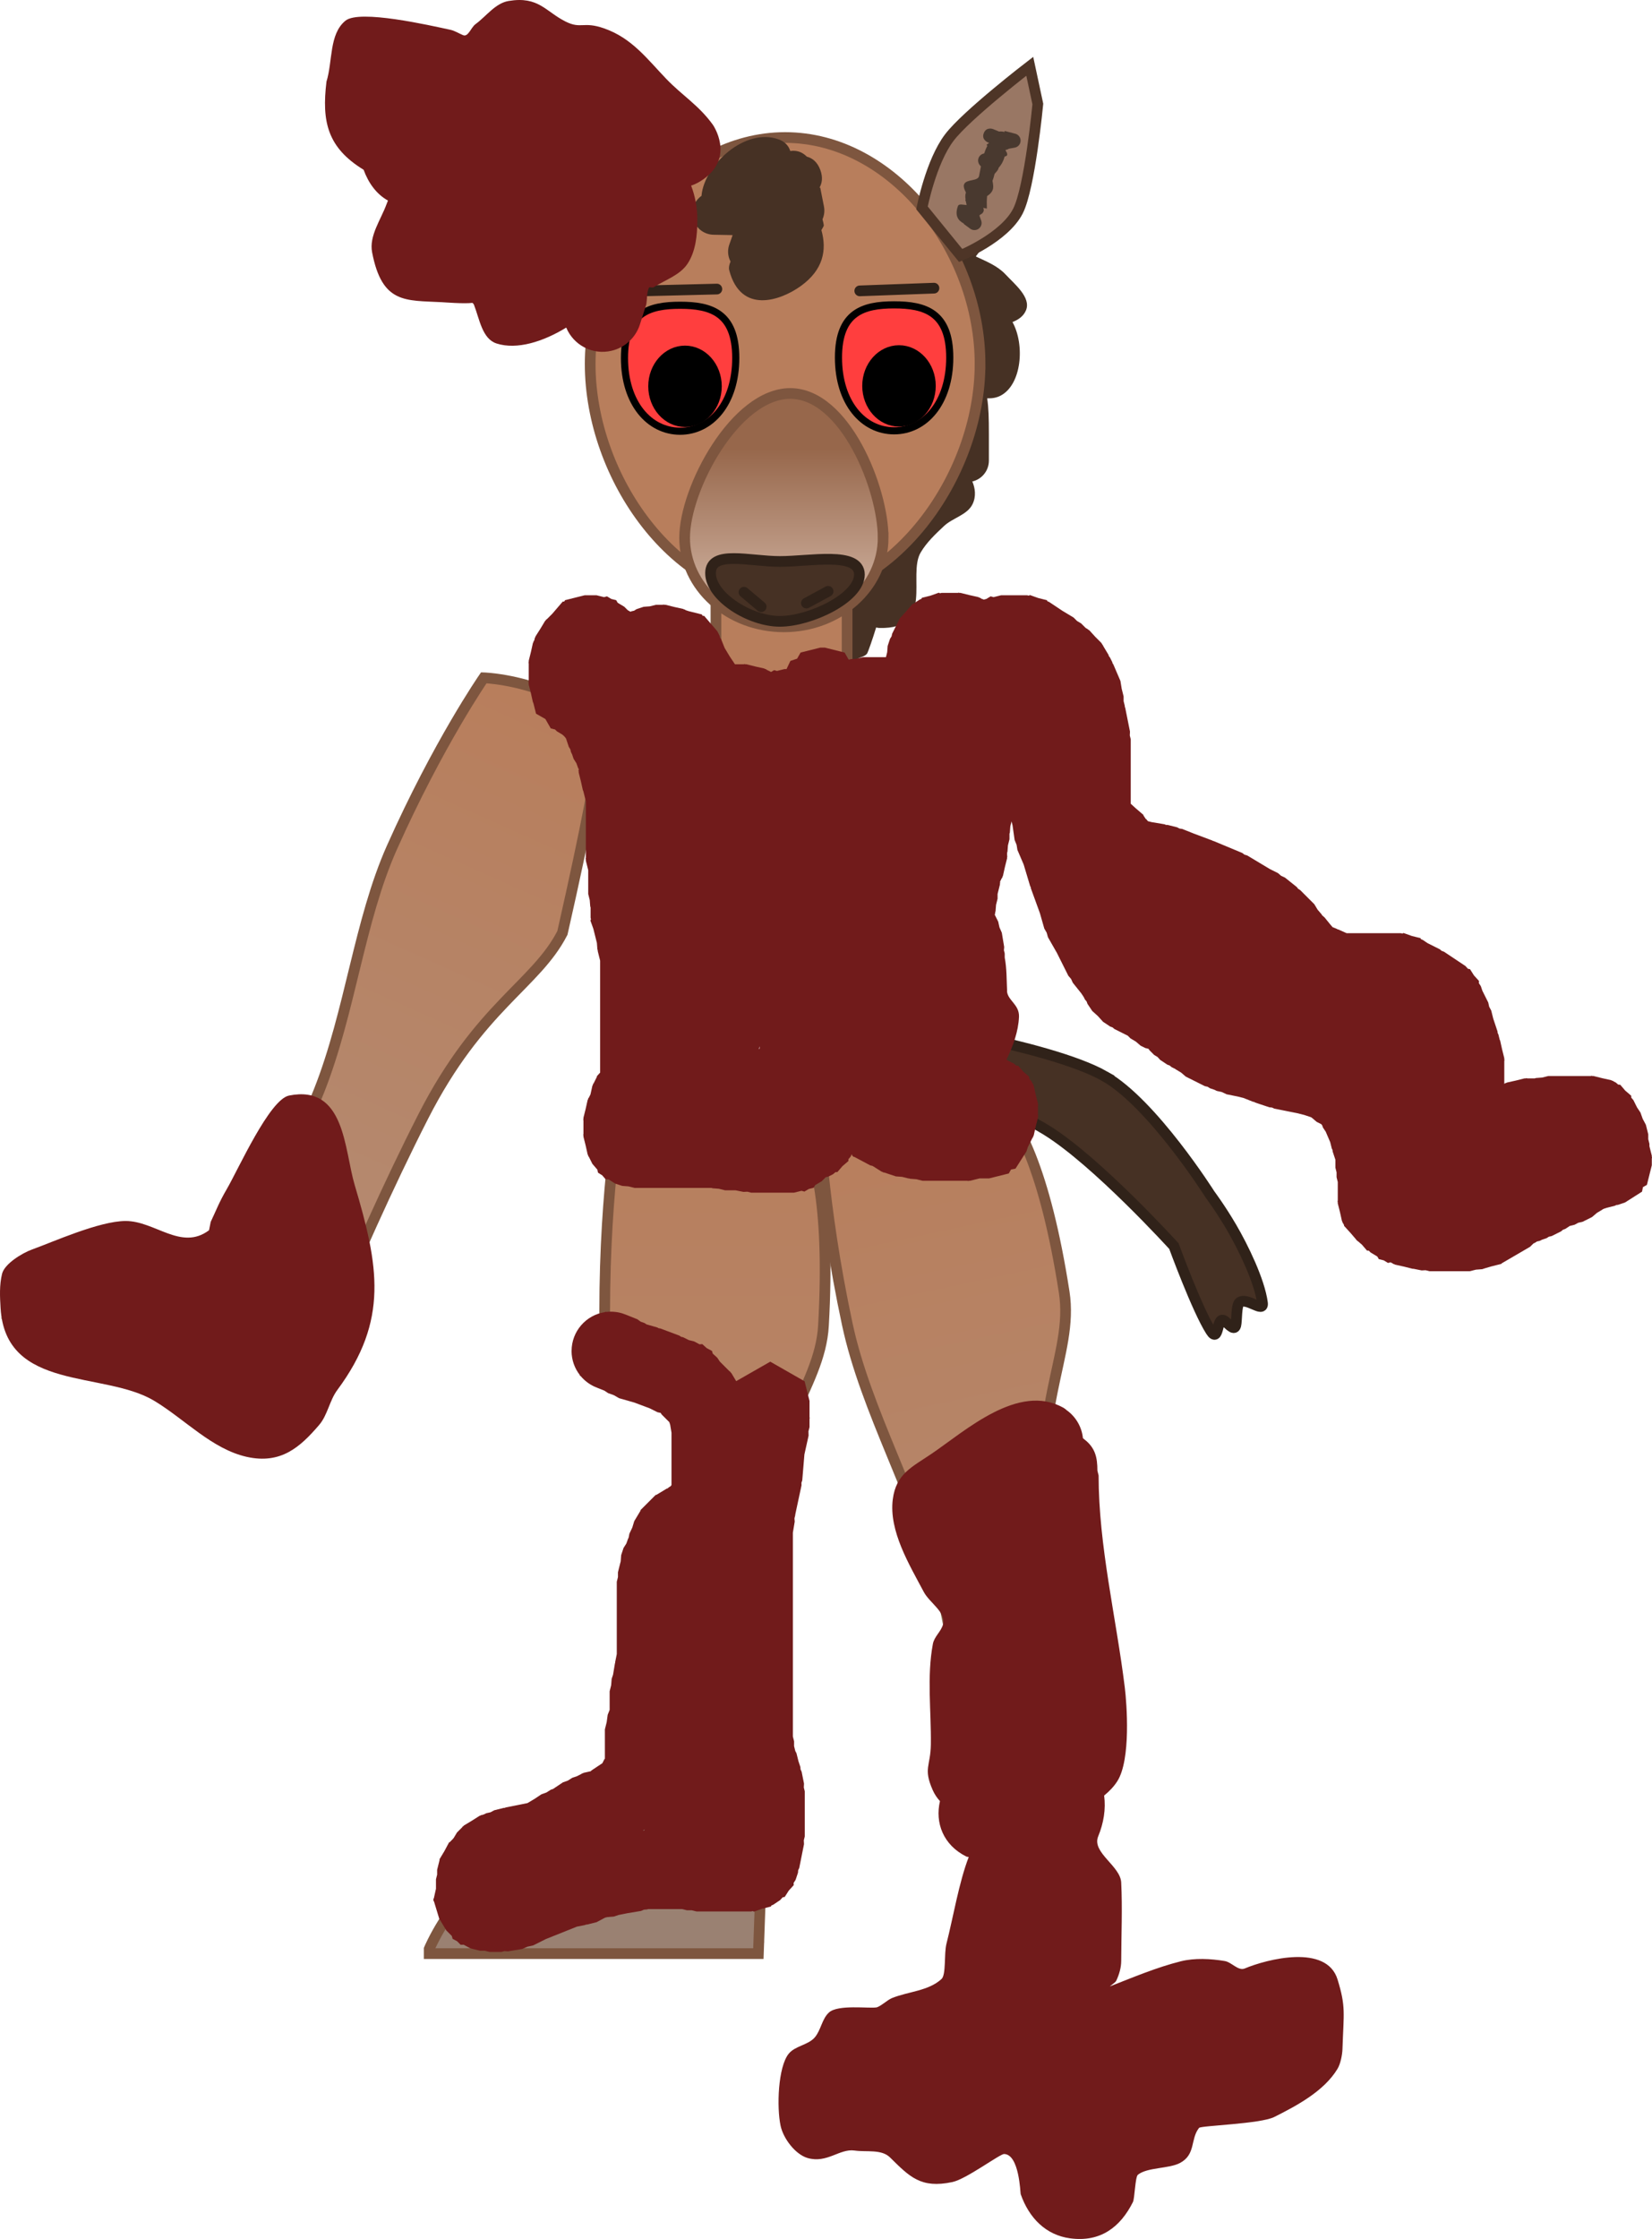 <svg version="1.1" xmlns="http://www.w3.org/2000/svg" xmlns:xlink="http://www.w3.org/1999/xlink" width="231.449" height="313.567" viewBox="0,0,231.449,313.567"><defs><linearGradient x1="277.392" y1="145.741" x2="233.708" y2="243.688" gradientUnits="userSpaceOnUse" id="color-1"><stop offset="0" stop-color="#b87e5c"/><stop offset="1" stop-color="#b38d76"/></linearGradient><linearGradient x1="319.768" y1="113.802" x2="319.768" y2="138.75" gradientUnits="userSpaceOnUse" id="color-2"><stop offset="0" stop-color="#97674b"/><stop offset="1" stop-color="#d8bdad"/></linearGradient><linearGradient x1="296.543" y1="204.984" x2="296.543" y2="322.939" gradientUnits="userSpaceOnUse" id="color-3"><stop offset="0" stop-color="#b87e5c"/><stop offset="1" stop-color="#b38d76"/></linearGradient><linearGradient x1="324.285" y1="207.047" x2="348.981" y2="322.388" gradientUnits="userSpaceOnUse" id="color-4"><stop offset="0" stop-color="#b87e5c"/><stop offset="1" stop-color="#b38d76"/></linearGradient></defs><g transform="translate(-209.944,-50.964)"><g stroke-miterlimit="10"><g stroke="#7e563f" stroke-width="1.5" stroke-linecap="butt"><path d="M234.284,243.294c0,0 -17.44,-5.656 -16.168,-8.508c1.085,-2.434 20.781,-1.837 22.08,-4.75c2.154,-4.829 9.838,-14.667 14.446,-26.304c4.383,-11.068 5.628,-23.797 10.207,-34.066c6.499,-14.571 12.875,-23.777 12.875,-23.777c0,0 4.708,0.153 9.677,2.369c4.92,2.194 6.308,4.759 6.308,4.759c0,0 2.078,-2.476 -4.97,28.6c-3.755,7.288 -11.622,10.264 -19.494,25.704c-10,19.613 -18.977,43.1 -18.977,43.1z" fill="url(#color-1)"/><path d="M211.127,235.237l0.241,-0.541c0,0 4.618,-4.362 10.484,-5.768c4.001,-0.959 12.652,-1.904 15.272,-1.495c7.83,1.224 21.29,6.511 21.29,6.511l-8.992,18.372z" fill="#9a8172"/></g><path d="M330.325,145.654c0.769,-0.402 1.883,-0.598 3.129,0.399c2.343,1.874 0.469,4.217 0.469,4.217l-4.314,1.918c-1.166,-0.583 -2.618,-0.787 -3.497,-1.749c-1.296,-1.418 -2.443,-7.213 -2.076,-8.73c0.269,-1.114 1.761,-1.523 2.362,-2.499c1.038,-1.688 0.331,-3.959 1.251,-5.653c0.029,-0.054 0.059,-0.108 0.089,-0.161l-0.04,-0.013l1.206,-3.82c0.363,-1.249 1.515,-2.162 2.881,-2.162c0.378,0 0.74,0.07 1.074,0.198c0.251,-0.88 0.555,-1.655 0.79,-2.108c0.543,-1.044 1.651,-1.681 2.414,-2.577c0.736,-0.864 1.194,-1.985 2.077,-2.698c0.715,-0.577 2.128,-0.226 2.554,-1.041c0.364,-0.697 -1.085,-1.441 -0.863,-2.195c0.585,-1.988 1.347,-4.072 2.656,-5.675c-0,-1.322 -0,-4.907 0.003,-5.271l-0.033,-0.348c-0.19,-0.34 -0.316,-0.722 -0.36,-1.127l-0.398,-3.186c-0.019,-0.137 -0.029,-0.277 -0.029,-0.419c0,-1.657 1.343,-3 3,-3c0.076,0 0.152,0.003 0.227,0.008l-1.852,-1.235c-0.827,-0.534 -1.375,-1.464 -1.375,-2.522c0,-1.061 0.551,-1.993 1.382,-2.527c-1.765,-1.402 -3.372,-3.084 -3.413,-4.143c-0.008,-0.196 0.046,-0.355 0.145,-0.487c-1.397,-2.473 1.065,-3.988 1.065,-3.988l2.618,-1.611c0.466,-0.297 1.019,-0.47 1.613,-0.47c1.657,0 3,1.343 3,3c0,0.686 -0.23,1.319 -0.618,1.824l-0.81,1.079c0.004,0.002 0.009,0.004 0.013,0.005c1.463,0.68 3.045,1.318 4.147,2.497c1.318,1.411 3.606,3.237 2.88,5.026c-0.336,0.828 -1.04,1.313 -1.894,1.657c1.772,3.22 1.277,8.826 -1.715,10.33c-0.576,0.289 -1.194,0.373 -1.834,0.348c0.203,1.3 0.241,2.792 0.241,5.044v3.681c0,1.423 -0.991,2.615 -2.32,2.923c0.387,0.919 0.574,2.066 0.023,3.19c-0.737,1.503 -2.77,1.903 -3.99,3.049c-1.205,1.133 -2.445,2.295 -3.28,3.723c-1.861,3.187 2.037,10.741 -5.748,10.554c-0.17,-0.004 -0.33,-0.029 -0.481,-0.071c-0.528,1.741 -1.14,3.433 -1.243,3.609c-0.353,0.602 -1.478,0.531 -1.728,1.182c-0.28,0.73 0.074,1.461 0.607,2.023z" fill="#463124" stroke="none" stroke-width="0.5" stroke-linecap="butt"/><path d="M364.734,201.701c6.68,3.806 14.736,16.549 14.736,16.549c0,0 1.452,1.931 3.024,4.618c1.622,2.773 3.913,7.472 4.324,10.566c0.198,1.495 -2.19,-0.873 -3.214,-0.057c-0.47,0.375 -0.357,2.578 -0.522,3.202c-0.254,0.966 -1.208,-0.521 -1.752,-0.717c-0.937,-0.337 -0.626,3.259 -1.753,1.495c-1.924,-3.011 -5.166,-11.877 -5.166,-11.877c0,0 -10.81,-11.904 -17.871,-16.253c-4.047,-2.492 -11.193,-5.381 -17.115,-7.579c3.161,-0.608 5.793,-2.704 7.137,-5.53c6.455,1.361 14.225,3.333 18.173,5.582z" fill="#463124" stroke="#302219" stroke-width="1.5" stroke-linecap="butt"/><path d="M329.554,198.188l0.168,-0.103c0.059,0.073 0.119,0.146 0.18,0.218c-0.227,-0.075 -0.348,-0.114 -0.348,-0.114z" fill="#463124" stroke="#302219" stroke-width="1.5" stroke-linecap="butt"/><path d="M310.249,150.508v-23.194h18.378v23.194z" fill="#b87e5c" stroke="#7e563f" stroke-width="1.5" stroke-linecap="butt"/><path d="M347.252,101.936c0,15.892 -12.432,32.902 -27.516,32.902c-15.084,0 -27.107,-17.01 -27.107,-32.902c0,-15.892 12.228,-31.712 27.312,-31.712c15.084,0 27.312,15.82 27.312,31.712z" fill="#b87e5c" stroke="#7e563f" stroke-width="1.5" stroke-linecap="butt"/><path d="M333.674,126.276c0,6.889 -6.226,12.474 -13.906,12.474c-7.68,0 -13.906,-5.585 -13.906,-12.474c0,-6.889 7.113,-20.206 14.793,-20.206c7.68,0 13.019,13.316 13.019,20.206z" fill="url(#color-2)" stroke="#7e563f" stroke-width="1.5" stroke-linecap="butt"/><path d="M330.348,131.438c0,3.275 -6.909,6.544 -11.143,6.544c-4.234,0 -9.711,-3.473 -9.711,-6.748c0,-3.275 5.477,-1.636 9.711,-1.636c4.234,0 11.143,-1.435 11.143,1.84z" fill="#463124" stroke="#302219" stroke-width="1.5" stroke-linecap="butt"/><path d="M314.178,133.905l2.408,2.028" fill="none" stroke="#302219" stroke-width="1.5" stroke-linecap="round"/><path d="M322.923,135.425l3.042,-1.648" fill="none" stroke="#302219" stroke-width="1.5" stroke-linecap="round"/><path d="M300.11,91.7l10.266,-0.253" fill="none" stroke="#302219" stroke-width="1.5" stroke-linecap="round"/><path d="M330.401,91.7l10.393,-0.38" fill="none" stroke="#302219" stroke-width="1.5" stroke-linecap="round"/><path d="M343.006,101.042c0,6.344 -3.49,10.256 -7.795,10.256c-4.305,0 -7.795,-3.912 -7.795,-10.256c0,-6.344 3.49,-7.384 7.795,-7.384c4.305,0 7.795,1.04 7.795,7.384z" fill="#ff3e3e" stroke="#000000" stroke-width="1" stroke-linecap="butt"/><path d="M340.544,105.008c0,2.87 -2.082,5.196 -4.649,5.196c-2.568,0 -4.649,-2.327 -4.649,-5.196c0,-2.87 2.082,-5.196 4.649,-5.196c2.568,0 4.649,2.327 4.649,5.196z" fill="#000000" stroke="#000000" stroke-width="1" stroke-linecap="butt"/><path d="M313.025,101.099c0,6.344 -3.49,10.256 -7.795,10.256c-4.305,0 -7.795,-3.912 -7.795,-10.256c0,-6.344 3.49,-7.384 7.795,-7.384c4.305,0 7.795,1.04 7.795,7.384z" fill="#ff3e3e" stroke="#000000" stroke-width="1" stroke-linecap="butt"/><path d="M310.564,105.065c0,2.87 -2.082,5.196 -4.649,5.196c-2.568,0 -4.649,-2.327 -4.649,-5.196c0,-2.87 2.082,-5.196 4.649,-5.196c2.568,0 4.649,2.327 4.649,5.196z" fill="#000000" stroke="#000000" stroke-width="1" stroke-linecap="butt"/><g stroke-linecap="butt"><path d="M339.118,80.08c0,0 1.239,-6.45 3.832,-9.856c2.429,-3.191 11.266,-9.977 11.266,-9.977l1.131,5.287c0,0 -1.112,11.708 -2.784,14.988c-1.902,3.731 -8.027,6.221 -8.027,6.221z" fill="#997764" stroke="#4e3527" stroke-width="1.5"/><path d="M350.009,69.379c0.228,-0.02 0.447,0.009 0.661,0.071l0.037,-0.144l1.468,0.381c0.504,0.125 0.833,0.62 0.743,1.14c-0.075,0.434 -0.419,0.754 -0.831,0.818l-0.802,0.144c-0.13,0.088 -0.28,0.146 -0.44,0.166c-0.004,0.039 -0.008,0.078 -0.012,0.117c0.132,0.153 0.22,0.323 0.223,0.525c0.003,0.182 -0.156,0.25 -0.363,0.291c-0.142,0.564 -0.387,1.061 -0.845,1.586c-0.038,0.314 -0.333,0.569 -0.563,0.847c-0.088,0.365 -0.175,0.678 -0.263,0.886c-0.009,0.022 -0.019,0.043 -0.029,0.064c0.109,0.702 0.365,1.432 -0.754,2.152c-0.052,0.519 -0.057,1.079 -0.032,1.751l-0.503,-0.102c0.066,0.182 0.09,0.353 0.037,0.497c-0.089,0.24 -0.285,0.384 -0.527,0.49c-0.012,0.047 -0.026,0.092 -0.042,0.135l0.232,0.638c0.062,0.163 0.083,0.344 0.051,0.528c-0.094,0.544 -0.611,0.909 -1.155,0.815c-0.166,-0.029 -0.314,-0.096 -0.439,-0.192l-0.897,-0.66l0.032,-0.044c-0.794,-0.412 -1.33,-1.088 -0.85,-2.442c0.137,-0.388 0.717,-0.187 1.198,-0.158l0.019,-0.023c-0.038,-0.256 -0.104,-0.507 -0.184,-0.736l0.055,-0.001c-0.063,-0.27 -0.083,-0.613 0.036,-1.005c-0.245,-0.467 -0.416,-0.928 -0.201,-1.242c0.435,-0.634 1.889,-0.314 2.045,-1.067c0.085,-0.41 0.167,-0.867 0.261,-1.339l-0.117,-0.124c-0.214,-0.222 -0.322,-0.538 -0.266,-0.865c0.075,-0.435 0.42,-0.755 0.834,-0.819c0.124,-0.377 0.269,-0.737 0.443,-1.06l-0.113,-0.161l0.368,-0.26c-0.066,-0.027 -0.132,-0.054 -0.198,-0.081c0,0 -0.925,-0.38 -0.545,-1.305c0.38,-0.925 1.305,-0.545 1.305,-0.545c0.278,0.115 0.555,0.229 0.833,0.344c0.029,-0.005 0.058,-0.009 0.089,-0.012z" fill="#49392f" stroke="none" stroke-width="0.5"/></g><path d="M324.766,77.25l0.093,-0.018l0.512,2.593c0.137,0.638 0.058,1.285 -0.196,1.852c0.079,0.263 0.142,0.543 0.186,0.841c0.01,0.066 -0.114,0.314 -0.337,0.672c0.785,2.79 0.275,5.558 -2.895,7.839c-2.822,2.031 -8.399,4.007 -10.023,-2.237c-0.085,-0.325 -0.009,-0.736 0.186,-1.195c-0.061,-0.117 -0.115,-0.24 -0.161,-0.367c-0.248,-0.685 -0.232,-1.402 -0.002,-2.037l0.458,-1.302l-2.614,-0.051c-1.231,0.005 -2.388,-0.755 -2.832,-1.979c-0.472,-1.302 0.013,-2.718 1.095,-3.477c-0.002,-0.033 -0.002,-0.068 0.002,-0.106c0.43,-4.227 6.091,-9.494 10.792,-7.796c0.928,0.335 1.423,0.947 1.632,1.628c1.073,-0.156 1.826,0.286 2.321,0.792c0.721,0.19 1.466,0.697 1.895,1.88c0.378,1.044 0.23,1.841 -0.106,2.432z" fill="#463124" stroke="none" stroke-width="0.5" stroke-linecap="butt"/><path d="M296.944,322.286c0,0 -20.052,2.132 -20.052,-1.303c0,-2.931 20.052,-11.155 20.052,-14.663c0,-5.637 3.111,-18.33 2.77,-31.629c3.554,-1.562 6.258,-5.917 6.284,-9.233c0.017,-2.203 -0.275,-4.119 -0.83,-5.728c1.068,-1.591 1.691,-3.506 1.691,-5.566c0,-0.803 -0.095,-1.585 -0.274,-2.333c0.179,-0.749 0.274,-1.53 0.274,-2.333c0,-5.523 -4.477,-10 -10,-10c-0.675,0 -1.335,0.067 -1.973,0.195c-0.142,-1.701 -0.223,-3.387 -0.223,-5.056c0,-17.548 2.281,-29.651 2.281,-29.651h19.249c0,0 11.078,-3.092 9.123,31.606c-0.507,9.003 -8.379,14.865 -9.37,33.9c-1.258,24.181 0.246,51.795 0.246,51.795z" fill="url(#color-3)" stroke="#7e563f" stroke-width="1.5" stroke-linecap="butt"/><path d="M270.075,324.566v-0.652c0,0 2.685,-6.45 7.947,-10.49c3.589,-2.756 11.856,-7.581 14.671,-8.343c8.413,-2.279 24.302,-2.998 24.302,-2.998l-0.802,22.483z" fill="#9a8172" stroke="#7e563f" stroke-width="1.5" stroke-linecap="butt"/><path d="M354.236,299.998c0,0 -1.828,8.949 -2.547,5.59c-0.614,-2.866 -5.062,3.894 -5.796,0.464c-1.218,-5.687 -0.77,-19.409 -4.22,-32.735c-3.282,-12.674 -10.429,-24.791 -13.018,-36.883c-3.674,-17.159 -3.978,-29.472 -3.978,-29.472l18.823,-4.03c0,0 10.186,-5.343 15.539,28.996c1.389,8.909 -5.081,16.29 -2.064,35.111c3.832,23.908 4.418,26.929 4.418,26.929z" fill="url(#color-4)" stroke="#7e563f" stroke-width="1.5" stroke-linecap="butt"/><path d="M351.025,189.737c0.064,1.338 1.763,1.888 1.681,3.652c-0.095,2.037 -0.81,4.032 -1.748,5.969l0.018,0.021l0.076,0.065l0.933,0.467l0.341,0.292l0.274,0.015l0.71,0.828l0.828,0.71l0.015,0.274l0.292,0.341l0.173,0.346l0.054,0.031l0.038,0.153l0.069,0.137l0.274,1.234l0.307,1.226v0.153l0.034,0.154l-0.034,0.051v1.282l0.034,0.051l-0.034,0.154v0.153l-0.307,1.226l-0.274,1.234l-0.069,0.137l-0.038,0.153l-0.054,0.031l-0.665,1.329l-0.21,0.629l-1.522,2.391l-0.628,0.126l-0.318,0.556l-2.75,0.688h-1.32l-0.121,0.027l-1.226,0.306h-0.153l-0.154,0.034l-0.051,-0.034h-6.308l-0.858,-0.214l-0.882,-0.068l-0.153,-0.051h-0.107l-0.858,-0.214l-0.882,-0.068l-1.66,-0.553l-0.06,0.016l-0.135,-0.081l-0.145,-0.048l-1.066,-0.678l-0.204,-0.122l-0.325,-0.081l-2.198,-1.172l-0.164,-0.033l-0.053,-0.083l-0.087,-0.046l-0.045,-0.161l-0.032,-0.051l-0.168,0.336l-0.292,0.341l-0.015,0.274l-0.828,0.71l-0.71,0.828l-0.274,0.015l-0.341,0.292l-0.667,0.333l-0.344,0.076l-0.56,0.56l-0.93,0.558l-0.209,0.365l-0.686,0.171l-0.606,0.364l-0.406,-0.111l-1.053,0.263h-6l-0.531,-0.133l-0.547,0.026l-1.133,-0.227h-1.455l-0.858,-0.214l-0.882,-0.068l-0.153,-0.051h-10.774l-0.858,-0.214l-0.882,-0.068l-1,-0.333l-0.915,-0.583l-0.42,-0.023l-0.46,-0.537l-0.596,-0.379l-0.082,-0.412l-0.706,-0.824l-0.506,-1.012l-0.054,-0.031l-0.038,-0.153l-0.069,-0.137l-0.274,-1.234l-0.307,-1.226v-0.153l-0.034,-0.154l0.034,-0.051v-1.949l-0.034,-0.051l0.034,-0.154v-0.153l0.307,-1.226l0.274,-1.234l0.069,-0.137l0.038,-0.153l0.054,-0.031l0.24,-0.479l0.267,-1.2l0.069,-0.137l0.038,-0.153l0.054,-0.031l0.474,-0.947l-0.006,-0.084l0.458,-0.503v-15.671l-0.027,-0.121l-0.307,-1.226v-0.107l-0.051,-0.153l-0.068,-0.882l-0.494,-1.976l-0.417,-1.167l0.083,-0.167l-0.054,-0.215v-1.441l-0.051,-0.153l-0.068,-0.882l-0.214,-0.858v-3.32l-0.027,-0.121l-0.306,-1.226v-0.153l-0.034,-0.154l0.034,-0.051v-7.964l-0.356,-1.424l-0.063,-0.127l-0.274,-1.234l-0.306,-1.226v-0.153l-0.034,-0.154l0.034,-0.051v-0.143l-0.076,-0.114l-0.247,-0.692l-0.394,-0.62l-0.21,-0.629l-0.159,-0.317l-0.086,-0.386l-0.213,-0.334l-0.382,-1.145l-0.078,-0.13l-0.18,-0.211l-0.063,-0.063l-0.211,-0.18l-0.758,-0.455l-0.26,-0.26l-0.601,-0.15l-0.75,-1.312l-1.312,-0.75l-0.372,-1.487l-0.069,-0.137l-0.274,-1.234l-0.306,-1.226v-0.153l-0.034,-0.154l0.034,-0.051v-2.616l-0.034,-0.051l0.034,-0.154v-0.153l0.306,-1.226l0.274,-1.234l0.069,-0.137l0.038,-0.153l0.053,-0.03l0.095,-0.285l-0.016,-0.06l0.081,-0.135l0.048,-0.145l0.678,-1.066l0.65,-1.084l0.108,-0.108l0.085,-0.133l0.061,-0.012l0.778,-0.778l1.45,-1.692l0.217,-0.012l0.108,-0.189l2.75,-0.688h1.667l1.053,0.263l0.406,-0.111l0.606,0.364l0.686,0.171l0.209,0.365l0.93,0.558l0.479,0.479l0.383,0.219l0.123,-0.061l0.386,-0.086l0.334,-0.213l1,-0.333l0.882,-0.068l0.858,-0.214h0.974l0.051,-0.034l0.154,0.034h0.153l1.226,0.306l1.234,0.274l0.137,0.069l0.153,0.038l0.03,0.053l0.457,0.152l1.847,0.462l0.108,0.189l0.217,0.012l1.845,2.152l0.333,0.667l0.051,0.228l0.137,0.189l0.503,1.257l0.706,1.177l0.727,1.091l0.03,0.017h1.235l0.051,-0.034l0.154,0.034h0.153l1.226,0.306l1.234,0.274l0.137,0.069l0.153,0.038l0.031,0.054l0.668,0.334l0.426,-0.256l0.406,0.111l1.053,-0.263h0.28l0.54,-1.14l0.939,-0.313l0.491,-0.859l2.75,-0.688h0.667l2.75,0.688l0.562,0.984l0.021,-0.005h0.107l0.153,-0.051l0.882,-0.068l0.858,-0.214h3.208l0.173,-0.691l0.068,-0.882l0.333,-1l0.213,-0.334l0.086,-0.386l0.968,-1.935l-0.006,-0.084l0.957,-1.053l0.926,-1.08l0.084,-0.005l0.94,-0.626l0.208,-0.074l0.092,-0.162l1.202,-0.3l1.167,-0.417l0.167,0.083l0.215,-0.054h2.308l0.051,-0.034l0.154,0.034h0.153l1.226,0.306l1.234,0.274l0.137,0.069l0.153,0.038l0.031,0.054l0.281,0.14l0.084,-0.006l0.076,0.069l0.381,-0.095l0.606,-0.364l0.406,0.111l1.053,-0.263h3.667l0.215,0.054l0.167,-0.083l1.167,0.417l1.202,0.3l0.092,0.162l0.208,0.074l1.891,1.261l1.554,0.933l0.479,0.479l0.581,0.348l0.615,0.615l0.162,0.108l0.046,-0.001l0.095,0.095l0.244,0.162l0.812,0.893l0.853,0.853l0.151,0.251l0.091,0.1l-0.003,0.046l0.762,1.27l0.063,0.206l0.14,0.164l0.333,0.667l0.036,0.161l0.1,0.132l0.748,1.744l0.01,0.005l0.01,0.041l0.233,0.543l0.176,1.093l0.268,1.074v0.591l0.007,0.041l-0.007,0.009v0.016l0.169,0.676v0.134l0.057,0.121l0.667,3.333l-0.026,0.547l0.133,0.531v9.031l0.698,0.635l1.08,0.926l0.005,0.084l0.324,0.486l0.028,0.028l0.061,0.012l0.085,0.133l0.108,0.108l0.015,0.025l0.015,0.008l0.535,0.134l1.783,0.297l0.206,0.089h0.224l1.333,0.333l0.334,0.178l0.375,0.051l1.611,0.644l2.611,0.979l0.084,0.058l0.101,0.015l4,1.667l0.326,0.242l0.389,0.118l3.152,1.891l1.144,0.572l0.444,0.381l0.532,0.244l1.667,1.333l0.188,0.246l0.266,0.159l2,2l0.455,0.758l0.575,0.671l0.086,0.172l0.008,0.006l0.062,0.003l0.103,0.12l0.123,0.092l0.797,0.981l0.349,0.407l0.597,0.239l0.086,0.062l0.105,0.018l1.183,0.526h7.583l0.215,0.054l0.167,-0.083l1.167,0.417l1.202,0.3l0.092,0.162l0.208,0.074l0.715,0.477l1.694,0.847l0.264,0.226l0.327,0.117l3,2l0.352,0.387l0.293,0.059l0.56,0.88l0.702,0.772l-0.021,0.298l0.281,0.441l0.21,0.629l0.825,1.65l0.131,0.591l0.285,0.534l0.282,1.128l0.6,1.8l0.017,0.215l0.101,0.19l0.187,0.748l0.063,0.127l0.274,1.234l0.306,1.226v0.153l0.034,0.154l-0.034,0.051v3.242l0.053,-0.026l0.031,-0.054l0.153,-0.038l0.137,-0.069l1.234,-0.274l1.226,-0.306h0.153l0.154,-0.034l0.051,0.034h1.082l0.153,-0.051l0.882,-0.068l0.858,-0.214h5.974l0.051,-0.034l0.154,0.034h0.153l1.226,0.306l1.234,0.274l0.137,0.069l0.153,0.038l0.031,0.054l0.346,0.173l0.341,0.292l0.274,0.015l0.71,0.828l0.828,0.71l0.015,0.274l0.292,0.341l0.514,1.027l0.477,0.715l0.317,0.886l0.443,0.831l0.333,1.333v0.677l0.164,0.657v0.32l0.027,0.121l0.307,1.226v0.153l0.034,0.154l-0.034,0.051v0.974l-0.688,2.75l-0.556,0.318l-0.126,0.628l-2.391,1.522l-1,0.333l-0.215,0.017l-0.19,0.101l-1.128,0.282l-0.429,0.143l-0.185,0.093l-0.036,0.036l-0.758,0.455l-0.671,0.575l-1.333,0.667l-0.591,0.131l-0.534,0.285l-0.676,0.169l-0.607,0.405l-0.327,0.117l-0.264,0.226l-1.333,0.667l-0.386,0.086l-0.334,0.213l-0.629,0.21l-0.317,0.159l-0.386,0.086l-0.334,0.213l-0.134,0.045l-0.501,0.488l-3.979,2.321l-0.042,0.074l-1.357,0.339l-0.961,0.28l-0.359,0.12l-0.882,0.068l-0.858,0.214h-5.667l-0.531,-0.133l-0.547,0.026l-1.133,-0.227h-0.122l-1.226,-0.307l-1.234,-0.274l-0.137,-0.069l-0.153,-0.038l-0.031,-0.054l-0.34,-0.17l-0.338,0.092l-0.606,-0.364l-0.686,-0.171l-0.209,-0.365l-0.93,-0.558l-0.263,-0.263l-0.256,-0.014l-0.71,-0.828l-0.587,-0.504l-0.036,-0.002l-0.094,-0.11l-0.11,-0.094l-0.002,-0.036l-0.72,-0.84l-0.957,-1.053l0.006,-0.084l-0.14,-0.281l-0.054,-0.031l-0.038,-0.153l-0.069,-0.137l-0.274,-1.234l-0.307,-1.226v-0.153l-0.034,-0.154l0.034,-0.051v-2.631l-0.169,-0.676v-0.677l-0.164,-0.657v-1.107l-0.384,-1.153l-0.017,-0.215l-0.101,-0.19l-0.226,-0.906l-0.627,-1.464l-0.387,-0.58l-0.117,-0.327l-0.131,-0.153l-0.635,-0.318l-0.671,-0.575l-0.13,-0.078l-0.945,-0.315l-1.001,-0.25l-3.205,-0.641l-0.314,-0.149l-0.347,-0.027l-2,-0.667l-0.14,-0.089l-0.164,-0.022l-1.32,-0.528l-0.844,-0.211l-1.538,-0.308l-0.664,-0.314l-0.717,-0.159l-0.317,-0.159l-0.629,-0.21l-0.334,-0.213l-0.386,-0.086l-2.667,-1.333l-0.671,-0.575l-0.758,-0.455l-0.036,-0.036l-0.535,-0.268l-0.264,-0.226l-0.327,-0.117l-1,-0.667l-0.368,-0.405l-0.47,-0.282l-0.667,-0.667l-0.097,-0.162l-0.087,-0.055l-0.011,-0.002l-0.041,0.011l-0.054,-0.032l-0.28,-0.062l-0.667,-0.333l-0.671,-0.575l-0.758,-0.455l-0.369,-0.369l-1.868,-0.934l-0.264,-0.226l-0.327,-0.117l-1,-0.667l-0.726,-0.799l-0.799,-0.726l-0.667,-1l-0.117,-0.327l-0.226,-0.264l-0.18,-0.36l-0.344,-0.516l-1.184,-1.48l-0.244,-0.532l-0.381,-0.444l-1.598,-3.197l-1.258,-2.201l-0.18,-0.641l-0.333,-0.577l-0.613,-2.147l-1.267,-3.484l-0.017,-0.16l-0.082,-0.139l-0.91,-3.034l-0.877,-2.046l-0.116,-0.717l-0.274,-0.672l-0.293,-2.052l-0.138,-0.553l-0.171,0.686l-0.068,0.882l-0.051,0.153v0.774l-0.214,0.858l-0.068,0.882l-0.051,0.153v0.415l0.034,0.051l-0.034,0.154v0.153l-0.307,1.226l-0.274,1.234l-0.069,0.137l-0.038,0.153l-0.054,0.031l-0.236,0.472l-0.016,0.065l0.028,0.042l-0.034,0.154v0.153l-0.307,1.226l-0.027,0.121v0.653l-0.214,0.858l-0.068,0.882l-0.051,0.153v0.107l-0.061,0.246l0.481,0.961l0.178,0.802l0.328,0.753l0.333,2l-0.037,0.458l0.111,0.446v0.568c0.293,1.521 0.259,3.121 0.333,4.672zM316.262,197.883l0.097,-0.06v-0.327z" fill="#711b1b" stroke="none" stroke-width="0.5" stroke-linecap="butt"/><path d="M239.466,222.084c0.801,-1.691 1.163,-2.724 2.252,-4.592c1.621,-2.781 5.981,-12.549 8.721,-13.097c7.863,-1.573 7.723,7.57 9.192,12.51c3.364,11.31 4.822,18.95 -2.427,28.722c-1.103,1.487 -1.355,3.508 -2.547,4.898c-2.651,3.093 -5.348,5.534 -10.131,4.471c-4.874,-1.083 -8.686,-5.267 -12.957,-7.842c-7.043,-4.247 -20.831,-1.281 -21.543,-12.977c-0.098,-1.607 -0.181,-3.264 0.209,-4.826c0.351,-1.404 2.826,-2.907 4.218,-3.406c2.841,-1.017 9.398,-3.983 13.098,-3.983c4.127,0 7.784,4.218 11.679,1.297z" fill="#711b1b" stroke="none" stroke-width="0.5" stroke-linecap="butt"/><path d="M290.025,240.163c0,-2.755 2.025,-5.037 4.668,-5.438l0.066,-0.052l0.163,0.022c0.198,-0.022 0.399,-0.033 0.603,-0.033c0.766,0 1.496,0.157 2.158,0.44l1.551,0.62l0.466,0.337l0.542,0.194l0.286,0.19l1.508,0.431l0.196,0.113l0.224,0.026l2.667,1l0.242,0.167l0.287,0.064l0.793,0.397l0.748,0.187l0.759,0.405l0.386,-0.027l0.619,0.562l0.738,0.393l0.105,0.372l0.636,0.579l0.365,0.547l1.361,1.361l0.061,0.012l0.085,0.133l0.108,0.108l0.65,1.084l0.021,0.033l4.773,-2.727l4.812,2.75l0.688,2.75v2.308l0.034,0.051l-0.034,0.154v1.153l-0.147,0.588l0.016,0.605l-0.586,2.636l-0.302,3.628l-0.115,0.338l0.012,0.357l-0.878,4.097v0.084l-0.101,0.403l-0.009,0.059l0.035,0.442l-0.259,1.551v28.534l0.169,0.676v0.677l0.164,0.657v0.016l0.169,0.317l0.282,1.128l0.267,0.8l0.027,0.347l0.149,0.314l0.333,1.667l-0.026,0.547l0.133,0.531v6.333l-0.133,0.531l0.026,0.547l-0.667,3.333l-0.149,0.314l-0.027,0.347l-0.333,1l-0.281,0.441l0.021,0.298l-0.702,0.772l-0.56,0.88l-0.293,0.059l-0.352,0.387l-1,0.667l-0.208,0.074l-0.092,0.162l-1.202,0.3l-1.167,0.417l-0.167,-0.083l-0.215,0.054h-7.667l-0.657,-0.164h-0.677l-0.676,-0.169h-4.764l-0.153,0.051l-0.435,0.033l-0.4,0.174l-1.913,0.319l-1.244,0.249l-0.675,0.225l-0.656,0.05l-0.009,0.01l-0.243,0.013l-0.312,0.078l-1.186,0.632l-1.333,0.333h-0.134l-0.121,0.057l-1.172,0.234l-4.319,1.728l-1.795,0.898l-0.802,0.178l-0.753,0.328l-2,0.333l-0.458,-0.037l-0.446,0.111h-1.667l-0.657,-0.164h-0.677l-1.333,-0.333l-0.957,-0.511l-0.42,0.009l-0.5,-0.5l-0.624,-0.333l-0.114,-0.405l-0.767,-0.767l-1,-1.667l-0.725,-2.383l-0.093,-0.139l0.021,-0.096l-0.029,-0.094l0.082,-0.146l0.293,-1.319v-1.32l0.164,-0.657v-0.677l0.333,-1.333l0.015,-0.028l-0.026,-0.097l0.703,-1.171l0.643,-1.205l0.097,-0.027l0.016,-0.027l0.365,-0.365l0.18,-0.211l0.455,-0.758l0.746,-0.746l0.012,-0.061l0.133,-0.085l0.108,-0.108l1.084,-0.65l1.066,-0.678l0.145,-0.048l0.135,-0.081l0.06,0.016l0.289,-0.096l0.317,-0.159l0.591,-0.131l0.534,-0.285l1.333,-0.333h0.134l0.121,-0.057l2.998,-0.6l0.102,-0.034l1.037,-0.622l0.891,-0.594l0.692,-0.247l0.62,-0.394l0.301,-0.1l1.387,-0.925l0.692,-0.247l0.62,-0.394l0.629,-0.21l0.663,-0.331l0.031,-0.054l0.153,-0.038l0.137,-0.069l0.979,-0.218l0.096,-0.106l1.535,-1.023l0.263,-0.527l0.086,-0.1v-4.107l0.253,-1.011l0.141,-1.032l0.273,-0.683v-2.607l0.214,-0.858l0.068,-0.882l0.197,-0.591l0.262,-1.574l0.036,-0.084l-0.004,-0.091l0.227,-1.133v-10.122l0.164,-0.657v-0.677l0.333,-1.333l0.005,-0.009l0.045,-0.181l0.068,-0.882l0.333,-1l0.394,-0.62l0.247,-0.692l0.063,-0.095l0.12,-0.6l0.403,-0.851l0.274,-0.9l0.884,-1.473l-0.002,-0.076l2.122,-2.122l0.076,0.002l1.473,-0.884l0.145,-0.044l0.129,-0.129l0.266,-0.159l0.124,-0.162v-7.334l-0.188,-1.125l-0.12,-0.359l-1.082,-1.082l-0.122,-0.203l-0.449,-0.1l-1.075,-0.538l-2.189,-0.821l-2.12,-0.606l-0.738,-0.426l-0.802,-0.286l-0.524,-0.349l-1.016,-0.406c-0.894,-0.334 -1.678,-0.894 -2.282,-1.61l-0.135,-0.097l-0.012,-0.084c-0.719,-0.93 -1.148,-2.096 -1.148,-3.363zM300.024,307.33h0.167l0.073,-0.16z" fill="#711b1b" stroke="none" stroke-width="0.5" stroke-linecap="butt"/><path d="M345.332,310.973c-3.245,-1.623 -4.407,-4.726 -3.697,-7.764c-0.422,-0.463 -0.766,-0.981 -1.019,-1.554c-1.346,-3.05 -0.297,-3.326 -0.257,-6.395c0.061,-4.68 -0.578,-9.453 0.282,-14.062c0.198,-1.06 1.178,-1.757 1.429,-2.761c0.426,-1.707 -1.883,-2.978 -2.706,-4.533c-2.011,-3.799 -4.909,-8.531 -4.338,-12.967c0.46,-3.575 2.683,-4.507 5.423,-6.368c4.775,-3.242 12.184,-9.994 18.494,-6.445c0.155,0.087 0.296,0.196 0.425,0.321c1.264,0.895 2.133,2.31 2.297,3.934c0.049,0.046 0.1,0.089 0.153,0.129c1.563,1.188 1.875,2.535 1.875,4.418l0.169,0.676c0,9.882 2.458,19.858 3.667,29.677c0.282,2.29 0.876,10.118 -1.045,13.136c-0.464,0.729 -1.092,1.401 -1.848,2.011c0.256,1.893 -0.065,3.854 -0.834,5.722c-0.929,2.256 3.108,4.121 3.225,6.455c0.183,3.662 0.012,7.333 0,11c-0.003,0.945 -0.288,1.894 -0.688,2.75c-0.157,0.337 -1.159,0.902 -0.812,0.767c3.248,-1.265 6.479,-2.638 9.861,-3.483c1.938,-0.484 4.181,-0.361 6.139,-0.036c0.986,0.164 1.89,1.43 2.812,1.043c3.088,-1.297 11.462,-3.474 13,1.543c1.186,3.868 0.855,4.635 0.688,9.75c-0.026,0.791 -0.273,2.06 -0.688,2.75c-1.879,3.131 -5.721,5.182 -8.872,6.759c-1.951,0.977 -10.275,1.199 -10.533,1.526c-1.245,1.576 -0.426,3.715 -2.667,4.91c-1.549,0.826 -4.617,0.594 -5.908,1.658c-0.374,0.308 -0.44,3.319 -0.688,3.813c-1.758,3.515 -4.556,5.663 -8.812,5.083c-3.375,-0.459 -5.743,-2.83 -6.916,-6.193c-0.054,-0.156 -0.183,-5.555 -2.314,-5.615c-0.603,-0.017 -5.283,3.512 -7.259,3.929c-4.432,0.936 -5.986,-0.745 -8.74,-3.455c-1.199,-1.179 -3.288,-0.719 -4.953,-0.959c-2.102,-0.303 -3.852,1.827 -6.572,1.051c-1.711,-0.488 -3.413,-2.711 -3.798,-4.519c-0.559,-2.621 -0.36,-8.222 1.128,-10.079c0.908,-1.134 2.754,-1.212 3.686,-2.328c0.856,-1.025 0.985,-2.596 1.987,-3.478c1.27,-1.117 5.509,-0.527 6.602,-0.688c0.544,-0.08 1.574,-1.056 2.173,-1.3c2.306,-0.937 5.136,-0.996 6.969,-2.68c0.669,-0.615 0.328,-3.513 0.699,-4.967c0.933,-3.652 1.748,-8.587 3.112,-12.11z" fill="#711b1b" stroke="none" stroke-width="0.5" stroke-linecap="butt"/><path d="M279.513,99.067c-2.016,-0.646 -2.376,-3.399 -3.186,-5.477c-0.064,-0.069 -0.127,-0.139 -0.187,-0.211c-1.145,0.151 -3.933,-0.074 -4.305,-0.094c-5.092,-0.271 -8.367,0.249 -9.758,-6.988c-0.443,-2.303 1.217,-4.536 2.022,-6.739c0.062,-0.17 0.129,-0.339 0.199,-0.506c-1.617,-0.898 -2.734,-2.461 -3.411,-4.312c-5.085,-3.114 -5.879,-6.759 -5.203,-12.346c0.887,-2.845 0.348,-6.656 2.662,-8.534c1.974,-1.602 11.749,0.644 14.685,1.273c0.637,0.136 1.197,0.514 1.801,0.758c0.713,0.288 1.1,-1.082 1.72,-1.535c1.531,-1.118 2.79,-2.952 4.661,-3.259c4.21,-0.693 5.163,1.491 7.985,2.893c2.184,1.085 2.428,-0.078 5.369,0.943c3.913,1.358 6.073,4.321 8.731,7.086c2.24,2.33 4.533,3.675 6.507,6.398c0,0 3.166,4.497 -1.331,7.663c-0.592,0.417 -1.161,0.701 -1.703,0.88c0.557,1.461 0.883,3.061 0.873,4.901c-0.011,2.057 -0.233,4.3 -1.363,6.02c-1.063,1.618 -3.131,2.282 -4.771,3.312c-0.189,0.119 -0.576,-0.105 -0.663,0.101c-0.301,0.705 -0.233,1.515 -0.349,2.272l-0.047,0.046l0.03,0.01l-0.852,2.683c-0.544,1.822 -2.02,3.312 -4.003,3.783c-2.666,0.632 -5.339,-0.793 -6.351,-3.247c-3.221,1.971 -6.898,3.145 -9.76,2.228z" fill="#711b1b" stroke="none" stroke-width="0.5" stroke-linecap="butt"/></g></g></svg>